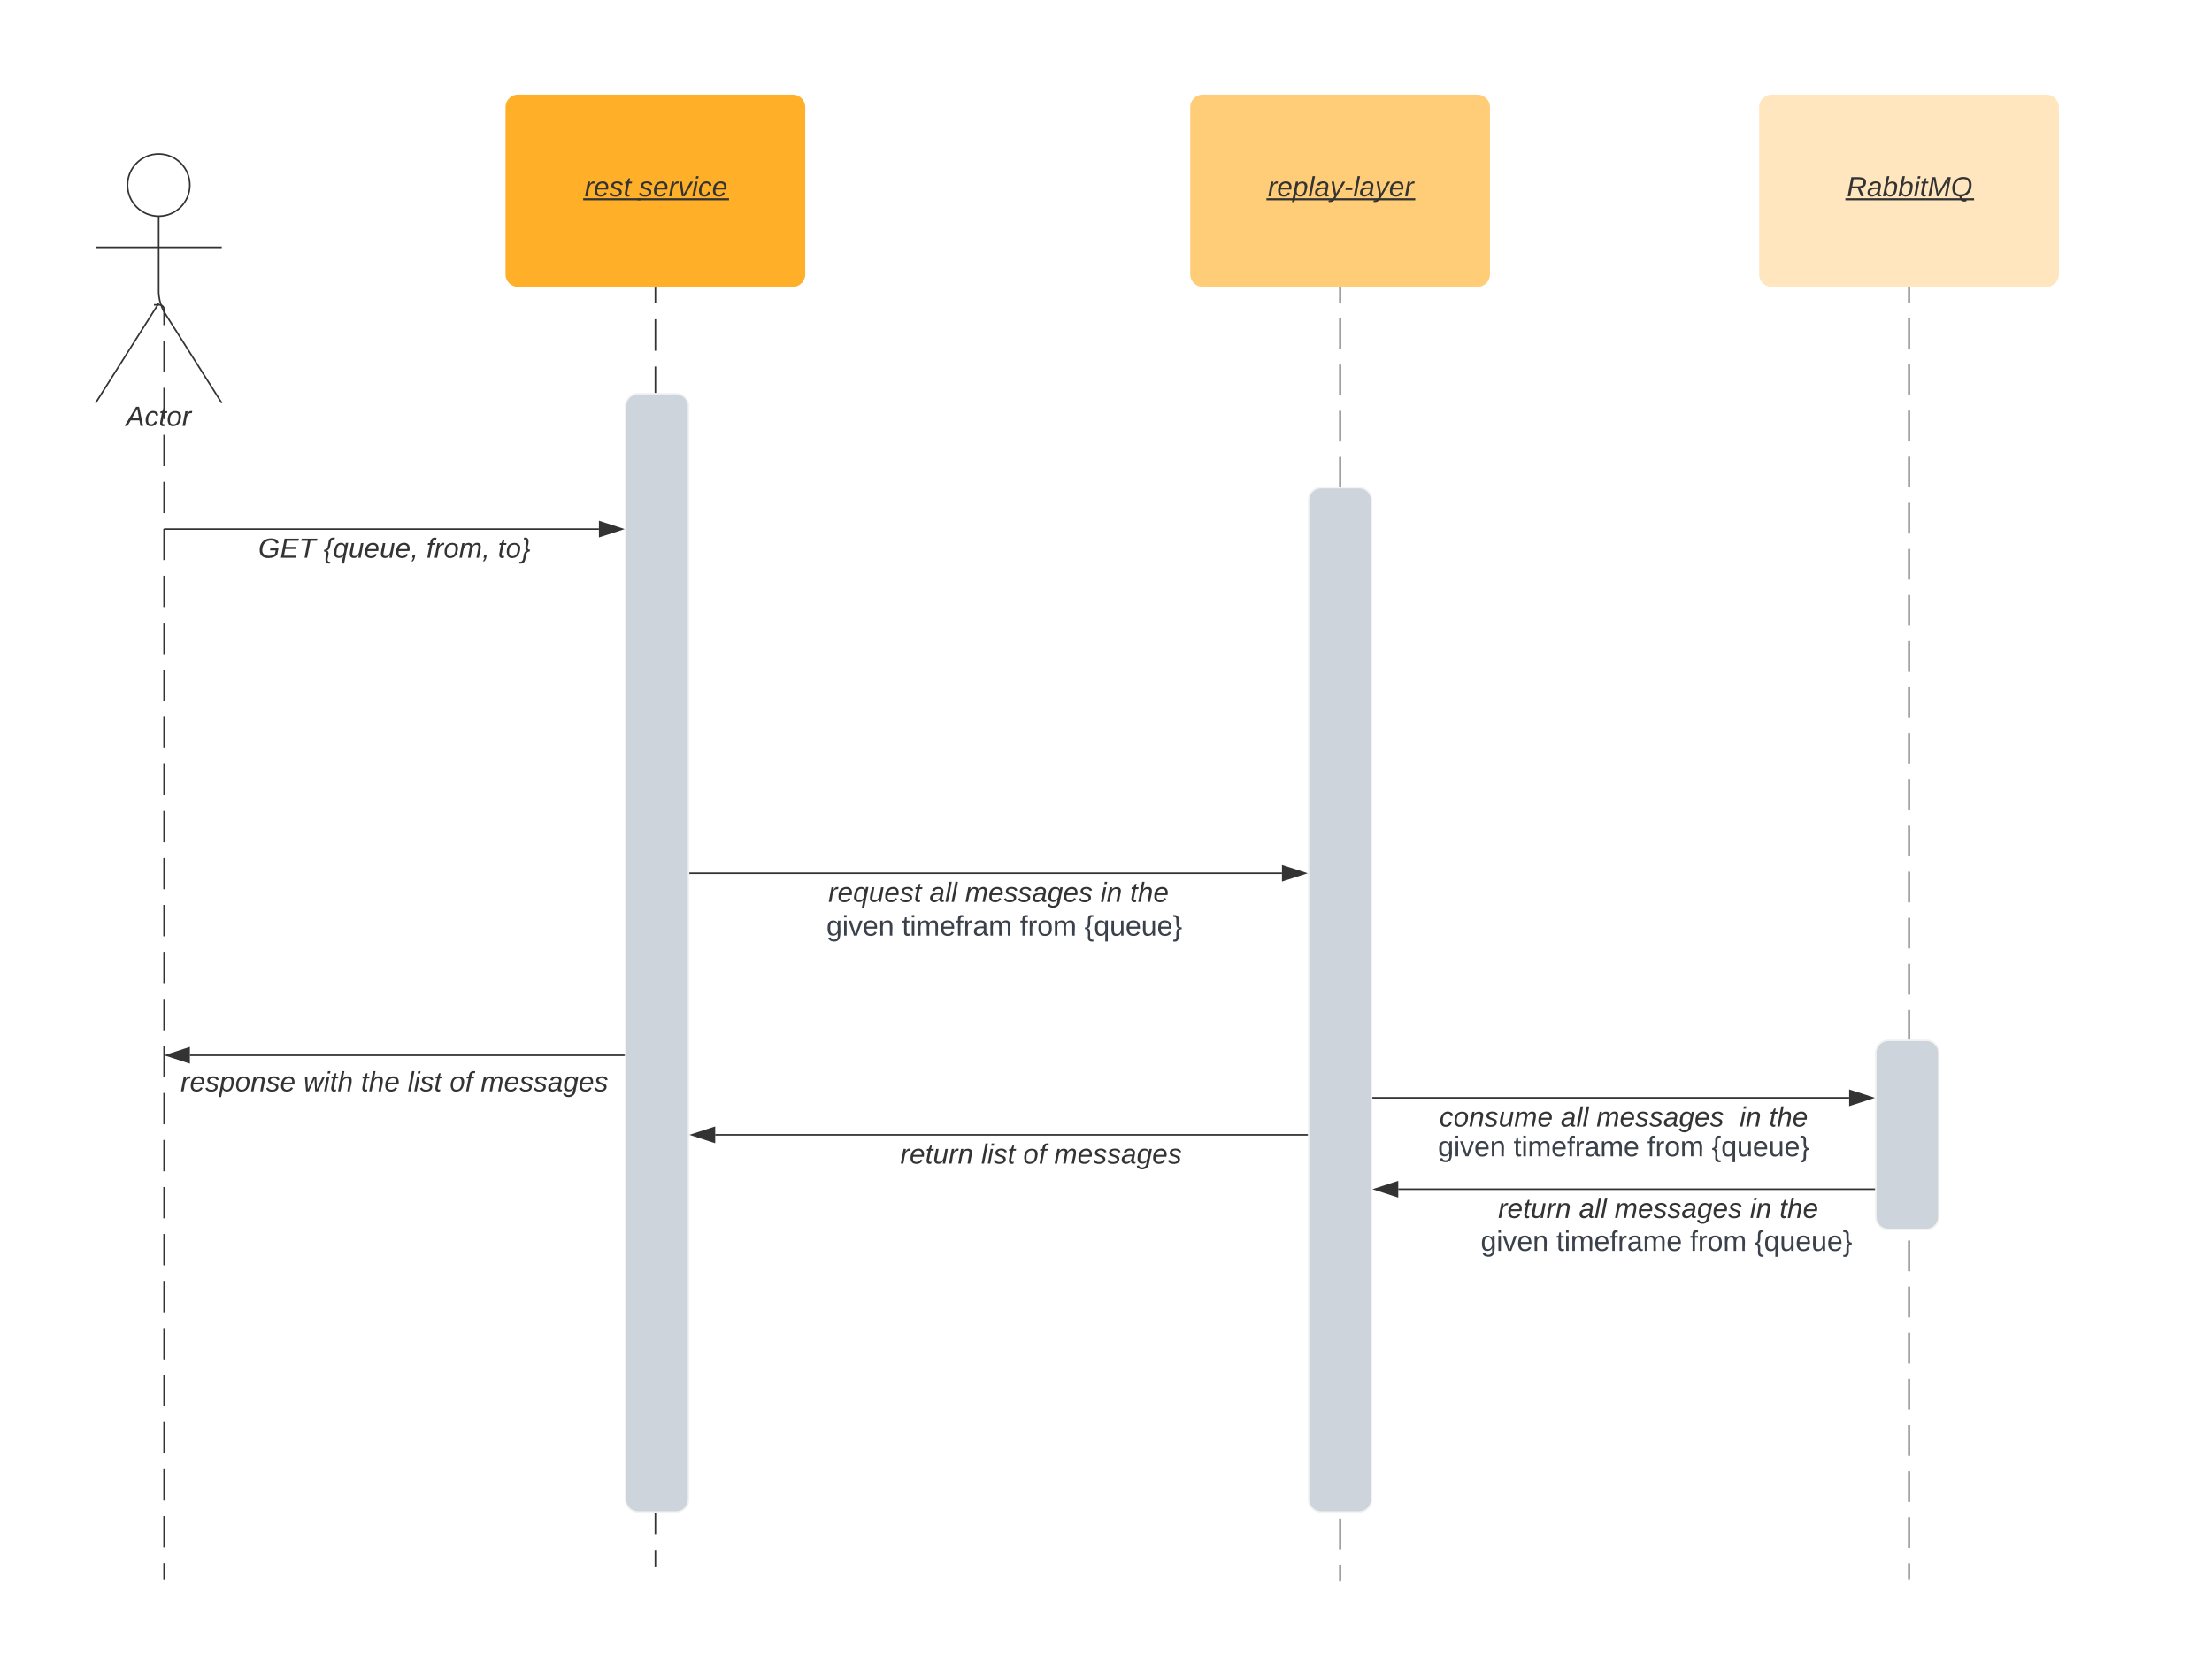 <svg xmlns="http://www.w3.org/2000/svg" xmlns:xlink="http://www.w3.org/1999/xlink" xmlns:lucid="lucid" width="1403" height="1050"><g transform="translate(-283 -160)" lucid:page-tab-id="0_0"><path d="M0 0h2320v2914.3H0z" fill="#fff"/><path d="M698.7 342.5v10m0 10.02v20.02m0 10v20.03m0 10v20.03m0 10v20.03m0 10v20.04m0 10v20.03m0 10v20.03m0 10v20.03m0 10v20.03m0 10v20.02m0 10v20.03m0 10v20.03m0 10v20.03m0 10.02v20.02m0 10v20.03m0 10v20.04m0 10.02v20.02m0 10v20.03m0 10v20.03m0 10v20.03m0 10v20.03m0 10v20.03m0 10v20.02m0 10v20.03m0 10v20.03m0 10v20.04m0 10v10.02" stroke="#333" fill="none"/><path d="M699.2 342.5h-1v-.5h1z" stroke="#333" stroke-width=".05" fill="#333"/><path d="M698.7 1153.32v.52" stroke="#333" fill="none"/><path d="M679.76 417.73a8 8 0 0 1 8-8h24a8 8 0 0 1 8 8v693.55a8 8 0 0 1-8 8h-24a8 8 0 0 1-8-8z" stroke="#f2f2f2" fill="#ced4db"/><path d="M1132.98 342.5v9.76m0 9.76v19.53m0 9.76v19.54m0 9.76v19.52m0 9.77v19.5m0 9.77v19.53m0 9.76V528m0 9.75v19.52m0 9.76v19.53m0 9.76v19.53m0 9.76v19.53m0 9.77v19.52m0 9.76v19.53m0 9.77V733m0 9.76v19.52m0 9.76v19.53m0 9.76v19.53m0 9.76v19.52m0 9.77v19.53m0 9.76v19.52m0 9.76V938m0 9.77v19.52m0 9.75v19.53m0 9.76v19.53m0 9.76v19.52m0 9.77v19.52m0 9.76v19.53m0 9.76V1143m0 9.76v9.76" stroke="#333" fill="none"/><path d="M1133.48 342.5h-1v-.5h1z" stroke="#333" stroke-width=".05" fill="#333"/><path d="M1132.98 1162.53v.5" stroke="#333" fill="none"/><path d="M1112.98 477.4a8 8 0 0 1 8-8h24a8 8 0 0 1 8 8v633.88a8 8 0 0 1-8 8h-24a8 8 0 0 1-8-8z" stroke="#f2f2f2" fill="#ced4db"/><path d="M1493.82 342.5v9.75m0 9.75v19.5m0 9.76v19.5m0 9.75V440m0 9.76v19.5m0 9.76v19.5m0 9.75v19.5m0 9.75v19.5m0 9.76v19.5m0 9.75v19.5m0 9.76v19.5m0 9.74v19.5m0 9.75v19.5m0 9.75v19.5m0 9.75v19.5m0 9.75v19.5m0 9.76v19.5m0 9.76v19.5m0 9.76v19.5m0 9.75v19.5m0 9.75v19.5m0 9.76v19.5m0 9.75v19.5m0 9.75v19.5m0 9.76v19.5m0 9.75v19.5m0 9.75v19.5m0 9.75v19.5m0 9.75v9.75" stroke="#333" fill="none"/><path d="M1494.32 342.5h-1v-.5h1z" stroke="#333" stroke-width=".05" fill="#333"/><path d="M1493.82 1161.6v.5" stroke="#333" fill="none"/><path d="M1472.75 828a8 8 0 0 1 8-8h24a8 8 0 0 1 8 8v104a8 8 0 0 1-8 8h-24a8 8 0 0 1-8-8z" stroke="#f2f2f2" fill="#ced4db"/><path d="M603.65 228a8 8 0 0 1 8-8h174.08a8 8 0 0 1 8 8v106a8 8 0 0 1-8 8H611.64a8 8 0 0 1-8-8z" stroke="#000" stroke-opacity="0" fill="#ffaf28"/><use xlink:href="#a" transform="matrix(1,0,0,1,611.65,228) translate(42.142 56.556)"/><use xlink:href="#b" transform="matrix(1,0,0,1,611.65,228) translate(76.66 56.556)"/><path d="M1037.95 228a8 8 0 0 1 8-8h174.07a8 8 0 0 1 8 8v106a8 8 0 0 1-8 8h-174.07a8 8 0 0 1-8-8z" stroke="#000" stroke-opacity="0" fill="#ffcc78"/><use xlink:href="#c" transform="matrix(1,0,0,1,1045.948,228) translate(41.204 56.556)"/><path d="M1398.78 228a8 8 0 0 1 8-8h174.08a8 8 0 0 1 8 8v106a8 8 0 0 1-8 8h-174.08a8 8 0 0 1-8-8z" stroke="#000" stroke-opacity="0" fill="#ffe6be"/><use xlink:href="#d" transform="matrix(1,0,0,1,1406.782,228) translate(47.574 56.556)"/><path d="M403.4 277.42c0 10.9-8.84 19.75-19.75 19.75-10.9 0-19.75-8.85-19.75-19.75s8.84-19.75 19.75-19.75c10.9 0 19.75 8.84 19.75 19.75z" stroke="#333" fill="#fff"/><path d="M383.65 297.17v47.3a27.6 27.6 0 0 0 4.28 14.75l35.72 56.45m-40-63.2l-40 63.2m0-98.75h80" stroke="#333" fill="none"/><path d="M343.65 265.67a8 8 0 0 1 8-8h64a8 8 0 0 1 8 8v164a8 8 0 0 1-8 8h-64a8 8 0 0 1-8-8z" fill="none"/><use xlink:href="#e" transform="matrix(1,0,0,1,263.65,415.666) translate(99.284 14.556)"/><path d="M384.15 353.4l.46.04.45.1.42.18.4.24.34.3.3.34.24.4.18.4.1.45.04.46v9.95m0 9.94v19.88m0 9.94v19.88m0 9.94v19.9m0 9.93v19.88m0 9.94v19.88m0 9.94v19.88m0 9.95v19.88m0 9.94v19.9m0 9.93v19.88m0 9.94v19.9m0 9.93v19.88m0 9.95v19.88m0 9.94V754m0 9.93v19.88m0 9.95v19.9m0 9.93v19.88m0 9.94v19.9m0 9.93v19.88m0 9.96v19.88m0 9.94v19.9m0 9.93v19.9m0 9.93v19.9m0 9.93v19.88m0 9.95v19.87m0 9.94v19.9m0 9.94v19.88m0 9.94v9.94M384.16 353.4h-3.5M387.06 1161.6v.5M387.56 495.67h275.32M387.57 495.67h-.5" stroke="#333" fill="none"/><path d="M677.64 495.67l-14.26 4.63v-9.27z" stroke="#333" fill="#333"/><use xlink:href="#f" transform="matrix(1,0,0,1,446.813,499.666) translate(0.005 14.222)"/><use xlink:href="#g" transform="matrix(1,0,0,1,446.813,499.666) translate(41.437 14.222)"/><use xlink:href="#h" transform="matrix(1,0,0,1,446.813,499.666) translate(106.622 14.222)"/><use xlink:href="#i" transform="matrix(1,0,0,1,446.813,499.666) translate(151.956 14.222)"/><path d="M720.76 714H1096.1" stroke="#333" fill="none"/><path d="M720.77 714.5h-.5v-1h.5z" stroke="#333" stroke-width=".05" fill="#333"/><path d="M1110.87 714l-14.27 4.63v-9.26z" stroke="#333" fill="#333"/><use xlink:href="#j" transform="matrix(1,0,0,1,808.348,718) translate(0.005 14.222)"/><use xlink:href="#k" transform="matrix(1,0,0,1,808.348,718) translate(64.153 14.222)"/><use xlink:href="#l" transform="matrix(1,0,0,1,808.348,718) translate(86.77 14.222)"/><use xlink:href="#m" transform="matrix(1,0,0,1,808.348,718) translate(172.647 14.222)"/><use xlink:href="#n" transform="matrix(1,0,0,1,808.348,718) translate(191.363 14.222)"/><path d="M1153.98 856.5h301.88" stroke="#333" fill="none"/><path d="M1154 857h-.52v-1h.52z" stroke="#333" stroke-width=".05" fill="#333"/><path d="M1470.63 856.5l-14.27 4.63v-9.27z" stroke="#333" fill="#333"/><use xlink:href="#o" transform="matrix(1,0,0,1,1195.952,860.496) translate(0.005 14.222)"/><use xlink:href="#k" transform="matrix(1,0,0,1,1195.952,860.496) translate(76.993 14.222)"/><use xlink:href="#p" transform="matrix(1,0,0,1,1195.952,860.496) translate(99.61 14.222)"/><use xlink:href="#m" transform="matrix(1,0,0,1,1195.952,860.496) translate(190.425 14.222)"/><use xlink:href="#q" transform="matrix(1,0,0,1,1195.952,860.496) translate(209.141 14.222)"/><path d="M1471.75 914.5h-301.88" stroke="#333" fill="none"/><path d="M1472.25 915h-.52v-1h.52z" stroke="#333" stroke-width=".05" fill="#333"/><path d="M1155.1 914.5l14.27-4.63v9.26z" stroke="#333" fill="#333"/><use xlink:href="#r" transform="matrix(1,0,0,1,1233.186,918.5) translate(0.005 14.222)"/><use xlink:href="#k" transform="matrix(1,0,0,1,1233.186,918.5) translate(51.264 14.222)"/><use xlink:href="#l" transform="matrix(1,0,0,1,1233.186,918.5) translate(73.882 14.222)"/><use xlink:href="#m" transform="matrix(1,0,0,1,1233.186,918.5) translate(159.758 14.222)"/><use xlink:href="#q" transform="matrix(1,0,0,1,1233.186,918.5) translate(178.474 14.222)"/><path d="M1112 880H736.63" stroke="#333" fill="none"/><path d="M1112.5 880.5h-.53v-1h.52z" stroke="#333" stroke-width=".05" fill="#333"/><path d="M721.88 880l14.26-4.63v9.26z" stroke="#333" fill="#333"/><g><use xlink:href="#r" transform="matrix(1,0,0,1,854.062,884) translate(0.005 14.222)"/><use xlink:href="#s" transform="matrix(1,0,0,1,854.062,884) translate(51.264 14.222)"/><use xlink:href="#t" transform="matrix(1,0,0,1,854.062,884) translate(77.832 14.222)"/><use xlink:href="#u" transform="matrix(1,0,0,1,854.062,884) translate(97.585 14.222)"/></g><path d="M678.76 829.5H403.44" stroke="#333" fill="none"/><path d="M679.26 830h-.5v-1h.5z" stroke="#333" stroke-width=".05" fill="#333"/><path d="M388.68 829.5l14.26-4.63v9.26z" stroke="#333" fill="#333"/><g><use xlink:href="#v" transform="matrix(1,0,0,1,397.505,838.135) translate(0.005 14.222)"/><use xlink:href="#w" transform="matrix(1,0,0,1,397.505,838.135) translate(77.98 14.222)"/><use xlink:href="#x" transform="matrix(1,0,0,1,397.505,838.135) translate(114.425 14.222)"/><use xlink:href="#y" transform="matrix(1,0,0,1,397.505,838.135) translate(144.054 14.222)"/><use xlink:href="#t" transform="matrix(1,0,0,1,397.505,838.135) translate(170.622 14.222)"/><use xlink:href="#u" transform="matrix(1,0,0,1,397.505,838.135) translate(190.375 14.222)"/></g><path d="M800 728a8 8 0 0 1 8-8h224a8 8 0 0 1 8 8v44a8 8 0 0 1-8 8H808a8 8 0 0 1-8-8z" fill="none"/><g><use xlink:href="#z" transform="matrix(1,0,0,1,800,720) translate(7.175 33.6)"/><use xlink:href="#A" transform="matrix(1,0,0,1,800,720) translate(55.125 33.6)"/><use xlink:href="#B" transform="matrix(1,0,0,1,800,720) translate(129.925 33.6)"/><use xlink:href="#C" transform="matrix(1,0,0,1,800,720) translate(170.825 33.6)"/></g><path d="M1192.87 868a8 8 0 0 1 8-8h224a8 8 0 0 1 8 8v44a8 8 0 0 1-8 8h-224a8 8 0 0 1-8-8z" fill="none"/><g><use xlink:href="#z" transform="matrix(1,0,0,1,1192.866,860) translate(2.175 33.6)"/><use xlink:href="#D" transform="matrix(1,0,0,1,1192.866,860) translate(50.125 33.6)"/><use xlink:href="#B" transform="matrix(1,0,0,1,1192.866,860) translate(134.925 33.6)"/><use xlink:href="#C" transform="matrix(1,0,0,1,1192.866,860) translate(175.825 33.6)"/></g><path d="M1220 928a8 8 0 0 1 8-8h224a8 8 0 0 1 8 8v44a8 8 0 0 1-8 8h-224a8 8 0 0 1-8-8z" fill="none"/><g><use xlink:href="#z" transform="matrix(1,0,0,1,1220,920) translate(2.175 33.6)"/><use xlink:href="#D" transform="matrix(1,0,0,1,1220,920) translate(50.125 33.6)"/><use xlink:href="#B" transform="matrix(1,0,0,1,1220,920) translate(134.925 33.6)"/><use xlink:href="#C" transform="matrix(1,0,0,1,1220,920) translate(175.825 33.6)"/></g><defs><path fill="#333" d="M66-151c12-25 30-51 66-40l-6 26C45-176 58-65 38 0H6l36-190h30" id="E"/><path fill="#333" d="M111-194c62-3 86 47 72 106H45c-7 38 6 69 45 68 27-1 43-14 53-32l24 11C152-15 129 4 87 4 38 3 12-23 12-71c0-70 32-119 99-123zm44 81c14-66-71-72-95-28-4 8-8 17-11 28h106" id="F"/><path fill="#333" d="M55-144c13 50 104 24 104 88C159 21 15 23 1-39l26-10c6 40 102 42 102-4-13-50-104-23-104-87 0-71 143-71 148-8l-29 4c-5-35-85-37-89 0" id="G"/><path fill="#333" d="M51-54c-9 22 5 41 31 30L79-1C43 14 10-4 19-52l22-115H19l5-23h22l19-43h21l-9 43h35l-4 23H73" id="H"/><g id="a"><use transform="matrix(0.049,0,0,0.049,0,0)" xlink:href="#E"/><use transform="matrix(0.049,0,0,0.049,5.877,0)" xlink:href="#F"/><use transform="matrix(0.049,0,0,0.049,15.753,0)" xlink:href="#G"/><use transform="matrix(0.049,0,0,0.049,24.642,0)" xlink:href="#H"/><path fill="#333" d="M-.9 1.23h36.3v1.3H-.9z"/></g><path fill="#333" d="M89 0H52L20-190h33L74-25l89-165h34" id="I"/><path fill="#333" d="M50-231l6-30h32l-6 30H50zM6 0l37-190h31L37 0H6" id="J"/><path fill="#333" d="M44-68c0 29 11 47 38 47 30 0 42-19 51-41l28 9C148-21 126 4 82 4 31 4 10-29 12-85c3-77 74-140 146-93 12 8 15 23 18 40l-31 5c-1-22-13-36-36-36-52 0-65 49-65 101" id="K"/><g id="b"><use transform="matrix(0.049,0,0,0.049,0,0)" xlink:href="#G"/><use transform="matrix(0.049,0,0,0.049,8.889,0)" xlink:href="#F"/><use transform="matrix(0.049,0,0,0.049,18.765,0)" xlink:href="#E"/><use transform="matrix(0.049,0,0,0.049,24.642,0)" xlink:href="#I"/><use transform="matrix(0.049,0,0,0.049,33.531,0)" xlink:href="#J"/><use transform="matrix(0.049,0,0,0.049,37.432,0)" xlink:href="#K"/><use transform="matrix(0.049,0,0,0.049,46.321,0)" xlink:href="#F"/><path fill="#333" d="M-.9 1.23h58v1.3h-58z"/></g><path fill="#333" d="M67-162c32-53 139-36 121 50C175-51 163 2 97 4 68 4 52-11 42-31 38 6 28 39 22 75H-9l50-265h29c-1 10 0 20-3 28zm89 36c0-26-10-43-35-43-54 0-67 50-69 103-1 29 14 45 42 46 53 0 62-58 62-106" id="L"/><path fill="#333" d="M6 0l50-261h32L37 0H6" id="M"/><path fill="#333" d="M165-48c-4 18 1 34 23 27l-3 20c-29 8-62 0-52-35h-2C116-14 99 4 63 4 30 4 8-16 8-49c0-68 71-67 138-67 10-26 0-56-31-54-26 1-42 9-47 31l-32-5c8-67 160-71 144 15-5 28-9 54-15 81zM42-50c3 52 80 24 89-6 7-12 7-24 11-38-47 1-103-4-100 44" id="N"/><path fill="#333" d="M198-190L69 30C53 58 25 83-20 72c4-11-1-27 19-22 33-1 43-29 59-52L20-190h32L79-34l84-156h35" id="O"/><path fill="#333" d="M18-82l6-28h88l-6 28H18" id="P"/><g id="c"><use transform="matrix(0.049,0,0,0.049,0,0)" xlink:href="#E"/><use transform="matrix(0.049,0,0,0.049,5.877,0)" xlink:href="#F"/><use transform="matrix(0.049,0,0,0.049,15.753,0)" xlink:href="#L"/><use transform="matrix(0.049,0,0,0.049,25.63,0)" xlink:href="#M"/><use transform="matrix(0.049,0,0,0.049,29.531,0)" xlink:href="#N"/><use transform="matrix(0.049,0,0,0.049,39.407,0)" xlink:href="#O"/><use transform="matrix(0.049,0,0,0.049,48.296,0)" xlink:href="#P"/><use transform="matrix(0.049,0,0,0.049,54.173,0)" xlink:href="#M"/><use transform="matrix(0.049,0,0,0.049,58.074,0)" xlink:href="#N"/><use transform="matrix(0.049,0,0,0.049,67.951,0)" xlink:href="#O"/><use transform="matrix(0.049,0,0,0.049,76.84,0)" xlink:href="#F"/><use transform="matrix(0.049,0,0,0.049,86.716,0)" xlink:href="#E"/><path fill="#333" d="M-.9 1.23H93.5v1.3H-.9z"/></g><path fill="#333" d="M249-183c0 48-29 72-75 77L221 0h-36l-43-103H65L45 0H11l48-248c83 2 190-17 190 65zm-34 3c0-55-74-39-127-41l-18 92c63-1 145 13 145-51" id="Q"/><path fill="#333" d="M68-162c25-46 127-43 121 31C183-60 169 1 98 4 69 5 53-11 43-31L36 0H5l52-261h31zm88 36c2-27-9-43-34-43-55 0-70 51-70 103 0 29 15 45 43 46 52 0 58-58 61-106" id="R"/><path fill="#333" d="M222 0l43-216c-8 16-17 34-26 49L143 0h-22L81-216 41 0H11l48-248h42l38 208 116-208h45L252 0h-30" id="S"/><path fill="#333" d="M24-61C-1-165 59-251 163-251c67 1 105 36 105 101 0 88-46 140-124 152 2 33 24 47 60 39l-3 23c-50 15-89-11-89-61-46-3-79-26-88-64zm210-73c6-55-18-91-72-90-77 1-111 51-111 125 0 49 24 75 73 75 72 0 103-45 110-110" id="T"/><g id="d"><use transform="matrix(0.049,0,0,0.049,0,0)" xlink:href="#Q"/><use transform="matrix(0.049,0,0,0.049,12.79,0)" xlink:href="#N"/><use transform="matrix(0.049,0,0,0.049,22.667,0)" xlink:href="#R"/><use transform="matrix(0.049,0,0,0.049,32.543,0)" xlink:href="#R"/><use transform="matrix(0.049,0,0,0.049,42.42,0)" xlink:href="#J"/><use transform="matrix(0.049,0,0,0.049,46.321,0)" xlink:href="#H"/><use transform="matrix(0.049,0,0,0.049,51.259,0)" xlink:href="#S"/><use transform="matrix(0.049,0,0,0.049,66.025,0)" xlink:href="#T"/><path fill="#333" d="M-.9 1.23h81.64v1.3H-.9z"/></g><path fill="#333" d="M187 0l-14-72H61L19 0h-37l149-248h38L221 0h-34zm-19-99l-22-123L76-99h92" id="U"/><path fill="#333" d="M30-147c31-64 166-65 159 27C183-49 158 1 86 4 9 8 1-88 30-147zM88-20c53 0 68-48 68-100 0-31-11-51-44-50-52 1-68 46-68 97 0 32 13 53 44 53" id="V"/><g id="e"><use transform="matrix(0.049,0,0,0.049,0,0)" xlink:href="#U"/><use transform="matrix(0.049,0,0,0.049,11.852,0)" xlink:href="#K"/><use transform="matrix(0.049,0,0,0.049,20.741,0)" xlink:href="#H"/><use transform="matrix(0.049,0,0,0.049,25.679,0)" xlink:href="#V"/><use transform="matrix(0.049,0,0,0.049,35.556,0)" xlink:href="#E"/></g><path fill="#333" d="M52-101C46-14 166-7 216-51l9-45h-74l6-28h105l-18 87C217-12 181 4 130 4 60 4 18-31 18-101c0-106 78-167 188-146 30 6 48 27 59 54l-34 9c-10-26-31-41-67-40-75 1-107 50-112 123" id="W"/><path fill="#333" d="M11 0l48-248h184l-5 28H87l-15 79h140l-5 27H67L50-27h158l-5 27H11" id="X"/><path fill="#333" d="M151-220L108 0H75l42-220H32l6-28h203l-5 28h-85" id="Y"/><g id="f"><use transform="matrix(0.049,0,0,0.049,0,0)" xlink:href="#W"/><use transform="matrix(0.049,0,0,0.049,13.827,0)" xlink:href="#X"/><use transform="matrix(0.049,0,0,0.049,25.679,0)" xlink:href="#Y"/></g><path fill="#333" d="M54 8c-6 25-1 50 32 44l-5 23C4 86 23 3 35-54c0-20-11-27-31-28l4-22c93-3 3-173 138-157l-4 23c-85-8-22 124-103 145C80-84 62-28 54 8" id="Z"/><path fill="#333" d="M133-28C103 26-5 8 13-77c13-62 24-115 90-117 29-1 46 15 56 35 2-12 6-24 8-34h31L144 75h-31zM45-64c-2 27 10 43 35 43 54-1 69-50 69-103 0-29-15-46-42-46-53-1-58 58-62 106" id="aa"/><path fill="#333" d="M67 3c-93-2-31-127-26-193h32L48-50c-3 39 53 32 70 12 30-34 30-101 43-152h32L157 0h-30c1-10 6-24 4-33-14 20-29 37-64 36" id="ab"/><path fill="#333" d="M58-38C53-5 46 26 28 46H7C19 32 27 18 32 0H17l7-38h34" id="ac"/><g id="g"><use transform="matrix(0.049,0,0,0.049,0,0)" xlink:href="#Z"/><use transform="matrix(0.049,0,0,0.049,5.926,0)" xlink:href="#aa"/><use transform="matrix(0.049,0,0,0.049,15.802,0)" xlink:href="#ab"/><use transform="matrix(0.049,0,0,0.049,25.679,0)" xlink:href="#F"/><use transform="matrix(0.049,0,0,0.049,35.556,0)" xlink:href="#ab"/><use transform="matrix(0.049,0,0,0.049,45.432,0)" xlink:href="#F"/><use transform="matrix(0.049,0,0,0.049,55.309,0)" xlink:href="#ac"/></g><path fill="#333" d="M76-167L44 0H12l33-167H18l4-23h27c3-47 25-81 82-69l-4 24c-35-8-44 15-46 45h37l-5 23H76" id="ad"/><path fill="#333" d="M248-111c6-24 9-61-24-58-72 9-57 108-77 169h-31l26-142c3-37-50-30-64-10C52-115 50-51 37 0H6l36-190h30c-1 10-6 24-4 32 13-43 101-52 105 5 13-22 29-41 61-41 90 0 28 129 23 194h-31" id="ae"/><g id="h"><use transform="matrix(0.049,0,0,0.049,0,0)" xlink:href="#ad"/><use transform="matrix(0.049,0,0,0.049,4.938,0)" xlink:href="#E"/><use transform="matrix(0.049,0,0,0.049,10.815,0)" xlink:href="#V"/><use transform="matrix(0.049,0,0,0.049,20.691,0)" xlink:href="#ae"/><use transform="matrix(0.049,0,0,0.049,35.457,0)" xlink:href="#ac"/></g><path fill="#333" d="M65-194c6-26 0-49-32-44l4-23c79-12 59 72 46 129 1 20 12 27 32 28l-5 22C18-77 106 91-28 75l4-23C62 61-3-72 79-93c-41-8-21-66-14-101" id="af"/><g id="i"><use transform="matrix(0.049,0,0,0.049,0,0)" xlink:href="#H"/><use transform="matrix(0.049,0,0,0.049,4.938,0)" xlink:href="#V"/><use transform="matrix(0.049,0,0,0.049,14.815,0)" xlink:href="#af"/></g><g id="j"><use transform="matrix(0.049,0,0,0.049,0,0)" xlink:href="#E"/><use transform="matrix(0.049,0,0,0.049,5.877,0)" xlink:href="#F"/><use transform="matrix(0.049,0,0,0.049,15.753,0)" xlink:href="#aa"/><use transform="matrix(0.049,0,0,0.049,25.63,0)" xlink:href="#ab"/><use transform="matrix(0.049,0,0,0.049,35.506,0)" xlink:href="#F"/><use transform="matrix(0.049,0,0,0.049,45.383,0)" xlink:href="#G"/><use transform="matrix(0.049,0,0,0.049,54.272,0)" xlink:href="#H"/></g><g id="k"><use transform="matrix(0.049,0,0,0.049,0,0)" xlink:href="#N"/><use transform="matrix(0.049,0,0,0.049,9.877,0)" xlink:href="#M"/><use transform="matrix(0.049,0,0,0.049,13.778,0)" xlink:href="#M"/></g><path fill="#333" d="M103-194c29 0 47 14 56 36 2-11 5-23 8-32h30L160-5C157 61 82 97 21 62 9 55 4 45 1 30l28-7c7 42 83 31 92-3 4-16 9-38 13-55-13 20-29 36-62 36-40 0-60-25-60-64 0-71 23-131 91-131zm4 24c-53 0-58 54-61 104-2 27 10 44 36 44 49 0 65-50 67-102 1-29-15-46-42-46" id="ag"/><g id="l"><use transform="matrix(0.049,0,0,0.049,0,0)" xlink:href="#ae"/><use transform="matrix(0.049,0,0,0.049,14.765,0)" xlink:href="#F"/><use transform="matrix(0.049,0,0,0.049,24.642,0)" xlink:href="#G"/><use transform="matrix(0.049,0,0,0.049,33.531,0)" xlink:href="#G"/><use transform="matrix(0.049,0,0,0.049,42.42,0)" xlink:href="#N"/><use transform="matrix(0.049,0,0,0.049,52.296,0)" xlink:href="#ag"/><use transform="matrix(0.049,0,0,0.049,62.173,0)" xlink:href="#F"/><use transform="matrix(0.049,0,0,0.049,72.049,0)" xlink:href="#G"/></g><path fill="#333" d="M67-158c22-48 132-52 116 29L158 0h-32l25-140c3-38-53-32-70-12C52-117 51-52 38 0H6l36-190h30" id="ah"/><g id="m"><use transform="matrix(0.049,0,0,0.049,0,0)" xlink:href="#J"/><use transform="matrix(0.049,0,0,0.049,3.901,0)" xlink:href="#ah"/></g><path fill="#333" d="M67-158c15-20 31-36 64-36 94 0 33 127 27 194h-32l25-140c3-38-53-32-70-12C52-117 51-51 37 0H6l51-261h31" id="ai"/><g id="n"><use transform="matrix(0.049,0,0,0.049,0,0)" xlink:href="#H"/><use transform="matrix(0.049,0,0,0.049,4.938,0)" xlink:href="#ai"/><use transform="matrix(0.049,0,0,0.049,14.815,0)" xlink:href="#F"/></g><g id="o"><use transform="matrix(0.049,0,0,0.049,0,0)" xlink:href="#K"/><use transform="matrix(0.049,0,0,0.049,8.889,0)" xlink:href="#V"/><use transform="matrix(0.049,0,0,0.049,18.765,0)" xlink:href="#ah"/><use transform="matrix(0.049,0,0,0.049,28.642,0)" xlink:href="#G"/><use transform="matrix(0.049,0,0,0.049,37.531,0)" xlink:href="#ab"/><use transform="matrix(0.049,0,0,0.049,47.407,0)" xlink:href="#ae"/><use transform="matrix(0.049,0,0,0.049,62.173,0)" xlink:href="#F"/></g><g id="p"><use transform="matrix(0.049,0,0,0.049,0,0)" xlink:href="#ae"/><use transform="matrix(0.049,0,0,0.049,14.765,0)" xlink:href="#F"/><use transform="matrix(0.049,0,0,0.049,24.642,0)" xlink:href="#G"/><use transform="matrix(0.049,0,0,0.049,33.531,0)" xlink:href="#G"/><use transform="matrix(0.049,0,0,0.049,42.42,0)" xlink:href="#N"/><use transform="matrix(0.049,0,0,0.049,52.296,0)" xlink:href="#ag"/><use transform="matrix(0.049,0,0,0.049,62.173,0)" xlink:href="#F"/><use transform="matrix(0.049,0,0,0.049,72.049,0)" xlink:href="#G"/></g><g id="q"><use transform="matrix(0.049,0,0,0.049,0,0)" xlink:href="#H"/><use transform="matrix(0.049,0,0,0.049,4.938,0)" xlink:href="#ai"/><use transform="matrix(0.049,0,0,0.049,14.815,0)" xlink:href="#F"/></g><g id="r"><use transform="matrix(0.049,0,0,0.049,0,0)" xlink:href="#E"/><use transform="matrix(0.049,0,0,0.049,5.877,0)" xlink:href="#F"/><use transform="matrix(0.049,0,0,0.049,15.753,0)" xlink:href="#H"/><use transform="matrix(0.049,0,0,0.049,20.691,0)" xlink:href="#ab"/><use transform="matrix(0.049,0,0,0.049,30.568,0)" xlink:href="#E"/><use transform="matrix(0.049,0,0,0.049,36.444,0)" xlink:href="#ah"/></g><g id="s"><use transform="matrix(0.049,0,0,0.049,0,0)" xlink:href="#M"/><use transform="matrix(0.049,0,0,0.049,3.901,0)" xlink:href="#J"/><use transform="matrix(0.049,0,0,0.049,7.802,0)" xlink:href="#G"/><use transform="matrix(0.049,0,0,0.049,16.691,0)" xlink:href="#H"/></g><g id="t"><use transform="matrix(0.049,0,0,0.049,0,0)" xlink:href="#V"/><use transform="matrix(0.049,0,0,0.049,9.877,0)" xlink:href="#ad"/></g><g id="u"><use transform="matrix(0.049,0,0,0.049,0,0)" xlink:href="#ae"/><use transform="matrix(0.049,0,0,0.049,14.765,0)" xlink:href="#F"/><use transform="matrix(0.049,0,0,0.049,24.642,0)" xlink:href="#G"/><use transform="matrix(0.049,0,0,0.049,33.531,0)" xlink:href="#G"/><use transform="matrix(0.049,0,0,0.049,42.42,0)" xlink:href="#N"/><use transform="matrix(0.049,0,0,0.049,52.296,0)" xlink:href="#ag"/><use transform="matrix(0.049,0,0,0.049,62.173,0)" xlink:href="#F"/><use transform="matrix(0.049,0,0,0.049,72.049,0)" xlink:href="#G"/></g><g id="v"><use transform="matrix(0.049,0,0,0.049,0,0)" xlink:href="#E"/><use transform="matrix(0.049,0,0,0.049,5.877,0)" xlink:href="#F"/><use transform="matrix(0.049,0,0,0.049,15.753,0)" xlink:href="#G"/><use transform="matrix(0.049,0,0,0.049,24.642,0)" xlink:href="#L"/><use transform="matrix(0.049,0,0,0.049,34.519,0)" xlink:href="#V"/><use transform="matrix(0.049,0,0,0.049,44.395,0)" xlink:href="#ah"/><use transform="matrix(0.049,0,0,0.049,54.272,0)" xlink:href="#G"/><use transform="matrix(0.049,0,0,0.049,63.16,0)" xlink:href="#F"/></g><path fill="#333" d="M188 0h-37l-8-164L71 0H34L18-190h31l8 164 75-164h34l8 164 74-164h31" id="aj"/><g id="w"><use transform="matrix(0.049,0,0,0.049,0,0)" xlink:href="#aj"/><use transform="matrix(0.049,0,0,0.049,12.79,0)" xlink:href="#J"/><use transform="matrix(0.049,0,0,0.049,16.691,0)" xlink:href="#H"/><use transform="matrix(0.049,0,0,0.049,21.63,0)" xlink:href="#ai"/></g><g id="x"><use transform="matrix(0.049,0,0,0.049,0,0)" xlink:href="#H"/><use transform="matrix(0.049,0,0,0.049,4.938,0)" xlink:href="#ai"/><use transform="matrix(0.049,0,0,0.049,14.815,0)" xlink:href="#F"/></g><g id="y"><use transform="matrix(0.049,0,0,0.049,0,0)" xlink:href="#M"/><use transform="matrix(0.049,0,0,0.049,3.901,0)" xlink:href="#J"/><use transform="matrix(0.049,0,0,0.049,7.802,0)" xlink:href="#G"/><use transform="matrix(0.049,0,0,0.049,16.691,0)" xlink:href="#H"/></g><path fill="#3a414a" d="M177-190C167-65 218 103 67 71c-23-6-38-20-44-43l32-5c15 47 100 32 89-28v-30C133-14 115 1 83 1 29 1 15-40 15-95c0-56 16-97 71-98 29-1 48 16 59 35 1-10 0-23 2-32h30zM94-22c36 0 50-32 50-73 0-42-14-75-50-75-39 0-46 34-46 75s6 73 46 73" id="ak"/><path fill="#3a414a" d="M24-231v-30h32v30H24zM24 0v-190h32V0H24" id="al"/><path fill="#3a414a" d="M108 0H70L1-190h34L89-25l56-165h34" id="am"/><path fill="#3a414a" d="M100-194c63 0 86 42 84 106H49c0 40 14 67 53 68 26 1 43-12 49-29l28 8c-11 28-37 45-77 45C44 4 14-33 15-96c1-61 26-98 85-98zm52 81c6-60-76-77-97-28-3 7-6 17-6 28h103" id="an"/><path fill="#3a414a" d="M117-194c89-4 53 116 60 194h-32v-121c0-31-8-49-39-48C34-167 62-67 57 0H25l-1-190h30c1 10-1 24 2 32 11-22 29-35 61-36" id="ao"/><g id="z"><use transform="matrix(0.05,0,0,0.05,0,0)" xlink:href="#ak"/><use transform="matrix(0.05,0,0,0.05,10,0)" xlink:href="#al"/><use transform="matrix(0.05,0,0,0.05,13.95,0)" xlink:href="#am"/><use transform="matrix(0.05,0,0,0.05,22.95,0)" xlink:href="#an"/><use transform="matrix(0.05,0,0,0.05,32.95,0)" xlink:href="#ao"/></g><path fill="#3a414a" d="M59-47c-2 24 18 29 38 22v24C64 9 27 4 27-40v-127H5v-23h24l9-43h21v43h35v23H59v120" id="ap"/><path fill="#3a414a" d="M210-169c-67 3-38 105-44 169h-31v-121c0-29-5-50-35-48C34-165 62-65 56 0H25l-1-190h30c1 10-1 24 2 32 10-44 99-50 107 0 11-21 27-35 58-36 85-2 47 119 55 194h-31v-121c0-29-5-49-35-48" id="aq"/><path fill="#3a414a" d="M101-234c-31-9-42 10-38 44h38v23H63V0H32v-167H5v-23h27c-7-52 17-82 69-68v24" id="ar"/><path fill="#3a414a" d="M114-163C36-179 61-72 57 0H25l-1-190h30c1 12-1 29 2 39 6-27 23-49 58-41v29" id="as"/><path fill="#3a414a" d="M141-36C126-15 110 5 73 4 37 3 15-17 15-53c-1-64 63-63 125-63 3-35-9-54-41-54-24 1-41 7-42 31l-33-3c5-37 33-52 76-52 45 0 72 20 72 64v82c-1 20 7 32 28 27v20c-31 9-61-2-59-35zM48-53c0 20 12 33 32 33 41-3 63-29 60-74-43 2-92-5-92 41" id="at"/><g id="A"><use transform="matrix(0.05,0,0,0.05,0,0)" xlink:href="#ap"/><use transform="matrix(0.05,0,0,0.05,5,0)" xlink:href="#al"/><use transform="matrix(0.05,0,0,0.05,8.95,0)" xlink:href="#aq"/><use transform="matrix(0.05,0,0,0.05,23.9,0)" xlink:href="#an"/><use transform="matrix(0.05,0,0,0.05,33.9,0)" xlink:href="#ar"/><use transform="matrix(0.05,0,0,0.05,38.9,0)" xlink:href="#as"/><use transform="matrix(0.05,0,0,0.05,44.85,0)" xlink:href="#at"/><use transform="matrix(0.05,0,0,0.05,54.85,0)" xlink:href="#aq"/></g><path fill="#3a414a" d="M100-194c62-1 85 37 85 99 1 63-27 99-86 99S16-35 15-95c0-66 28-99 85-99zM99-20c44 1 53-31 53-75 0-43-8-75-51-75s-53 32-53 75 10 74 51 75" id="au"/><g id="B"><use transform="matrix(0.05,0,0,0.05,0,0)" xlink:href="#ar"/><use transform="matrix(0.05,0,0,0.05,5,0)" xlink:href="#as"/><use transform="matrix(0.05,0,0,0.05,10.95,0)" xlink:href="#au"/><use transform="matrix(0.05,0,0,0.05,20.95,0)" xlink:href="#aq"/></g><path fill="#3a414a" d="M39-94c74 12-11 154 75 146v23c-44 4-70-10-70-52C44-23 55-84 6-82v-22c81 4-7-162 84-157h24v23c-82-15-2 131-75 144" id="av"/><path fill="#3a414a" d="M145-31C134-9 116 4 85 4 32 4 16-35 15-94c0-59 17-99 70-100 32-1 48 14 60 33 0-11-1-24 2-32h30l-1 268h-32zM93-21c41 0 51-33 51-76s-8-73-50-73c-40 0-46 35-46 75s5 74 45 74" id="aw"/><path fill="#3a414a" d="M84 4C-5 8 30-112 23-190h32v120c0 31 7 50 39 49 72-2 45-101 50-169h31l1 190h-30c-1-10 1-25-2-33-11 22-28 36-60 37" id="ax"/><path fill="#3a414a" d="M76-40C78 24 84 88 6 75V52C86 64 9-79 80-94c-40-6-34-59-34-106 1-29-11-41-40-38v-23c44-4 70 10 70 52 0 47-12 108 38 105v22c-26 1-39 14-38 42" id="ay"/><g id="C"><use transform="matrix(0.05,0,0,0.05,0,0)" xlink:href="#av"/><use transform="matrix(0.05,0,0,0.05,6,0)" xlink:href="#aw"/><use transform="matrix(0.05,0,0,0.05,16,0)" xlink:href="#ax"/><use transform="matrix(0.05,0,0,0.05,26,0)" xlink:href="#an"/><use transform="matrix(0.05,0,0,0.05,36,0)" xlink:href="#ax"/><use transform="matrix(0.05,0,0,0.05,46,0)" xlink:href="#an"/><use transform="matrix(0.05,0,0,0.05,56,0)" xlink:href="#ay"/></g><g id="D"><use transform="matrix(0.05,0,0,0.05,0,0)" xlink:href="#ap"/><use transform="matrix(0.05,0,0,0.05,5,0)" xlink:href="#al"/><use transform="matrix(0.05,0,0,0.05,8.95,0)" xlink:href="#aq"/><use transform="matrix(0.05,0,0,0.05,23.9,0)" xlink:href="#an"/><use transform="matrix(0.05,0,0,0.05,33.9,0)" xlink:href="#ar"/><use transform="matrix(0.05,0,0,0.05,38.9,0)" xlink:href="#as"/><use transform="matrix(0.05,0,0,0.05,44.85,0)" xlink:href="#at"/><use transform="matrix(0.05,0,0,0.05,54.85,0)" xlink:href="#aq"/><use transform="matrix(0.05,0,0,0.05,69.8,0)" xlink:href="#an"/></g></defs></g></svg>